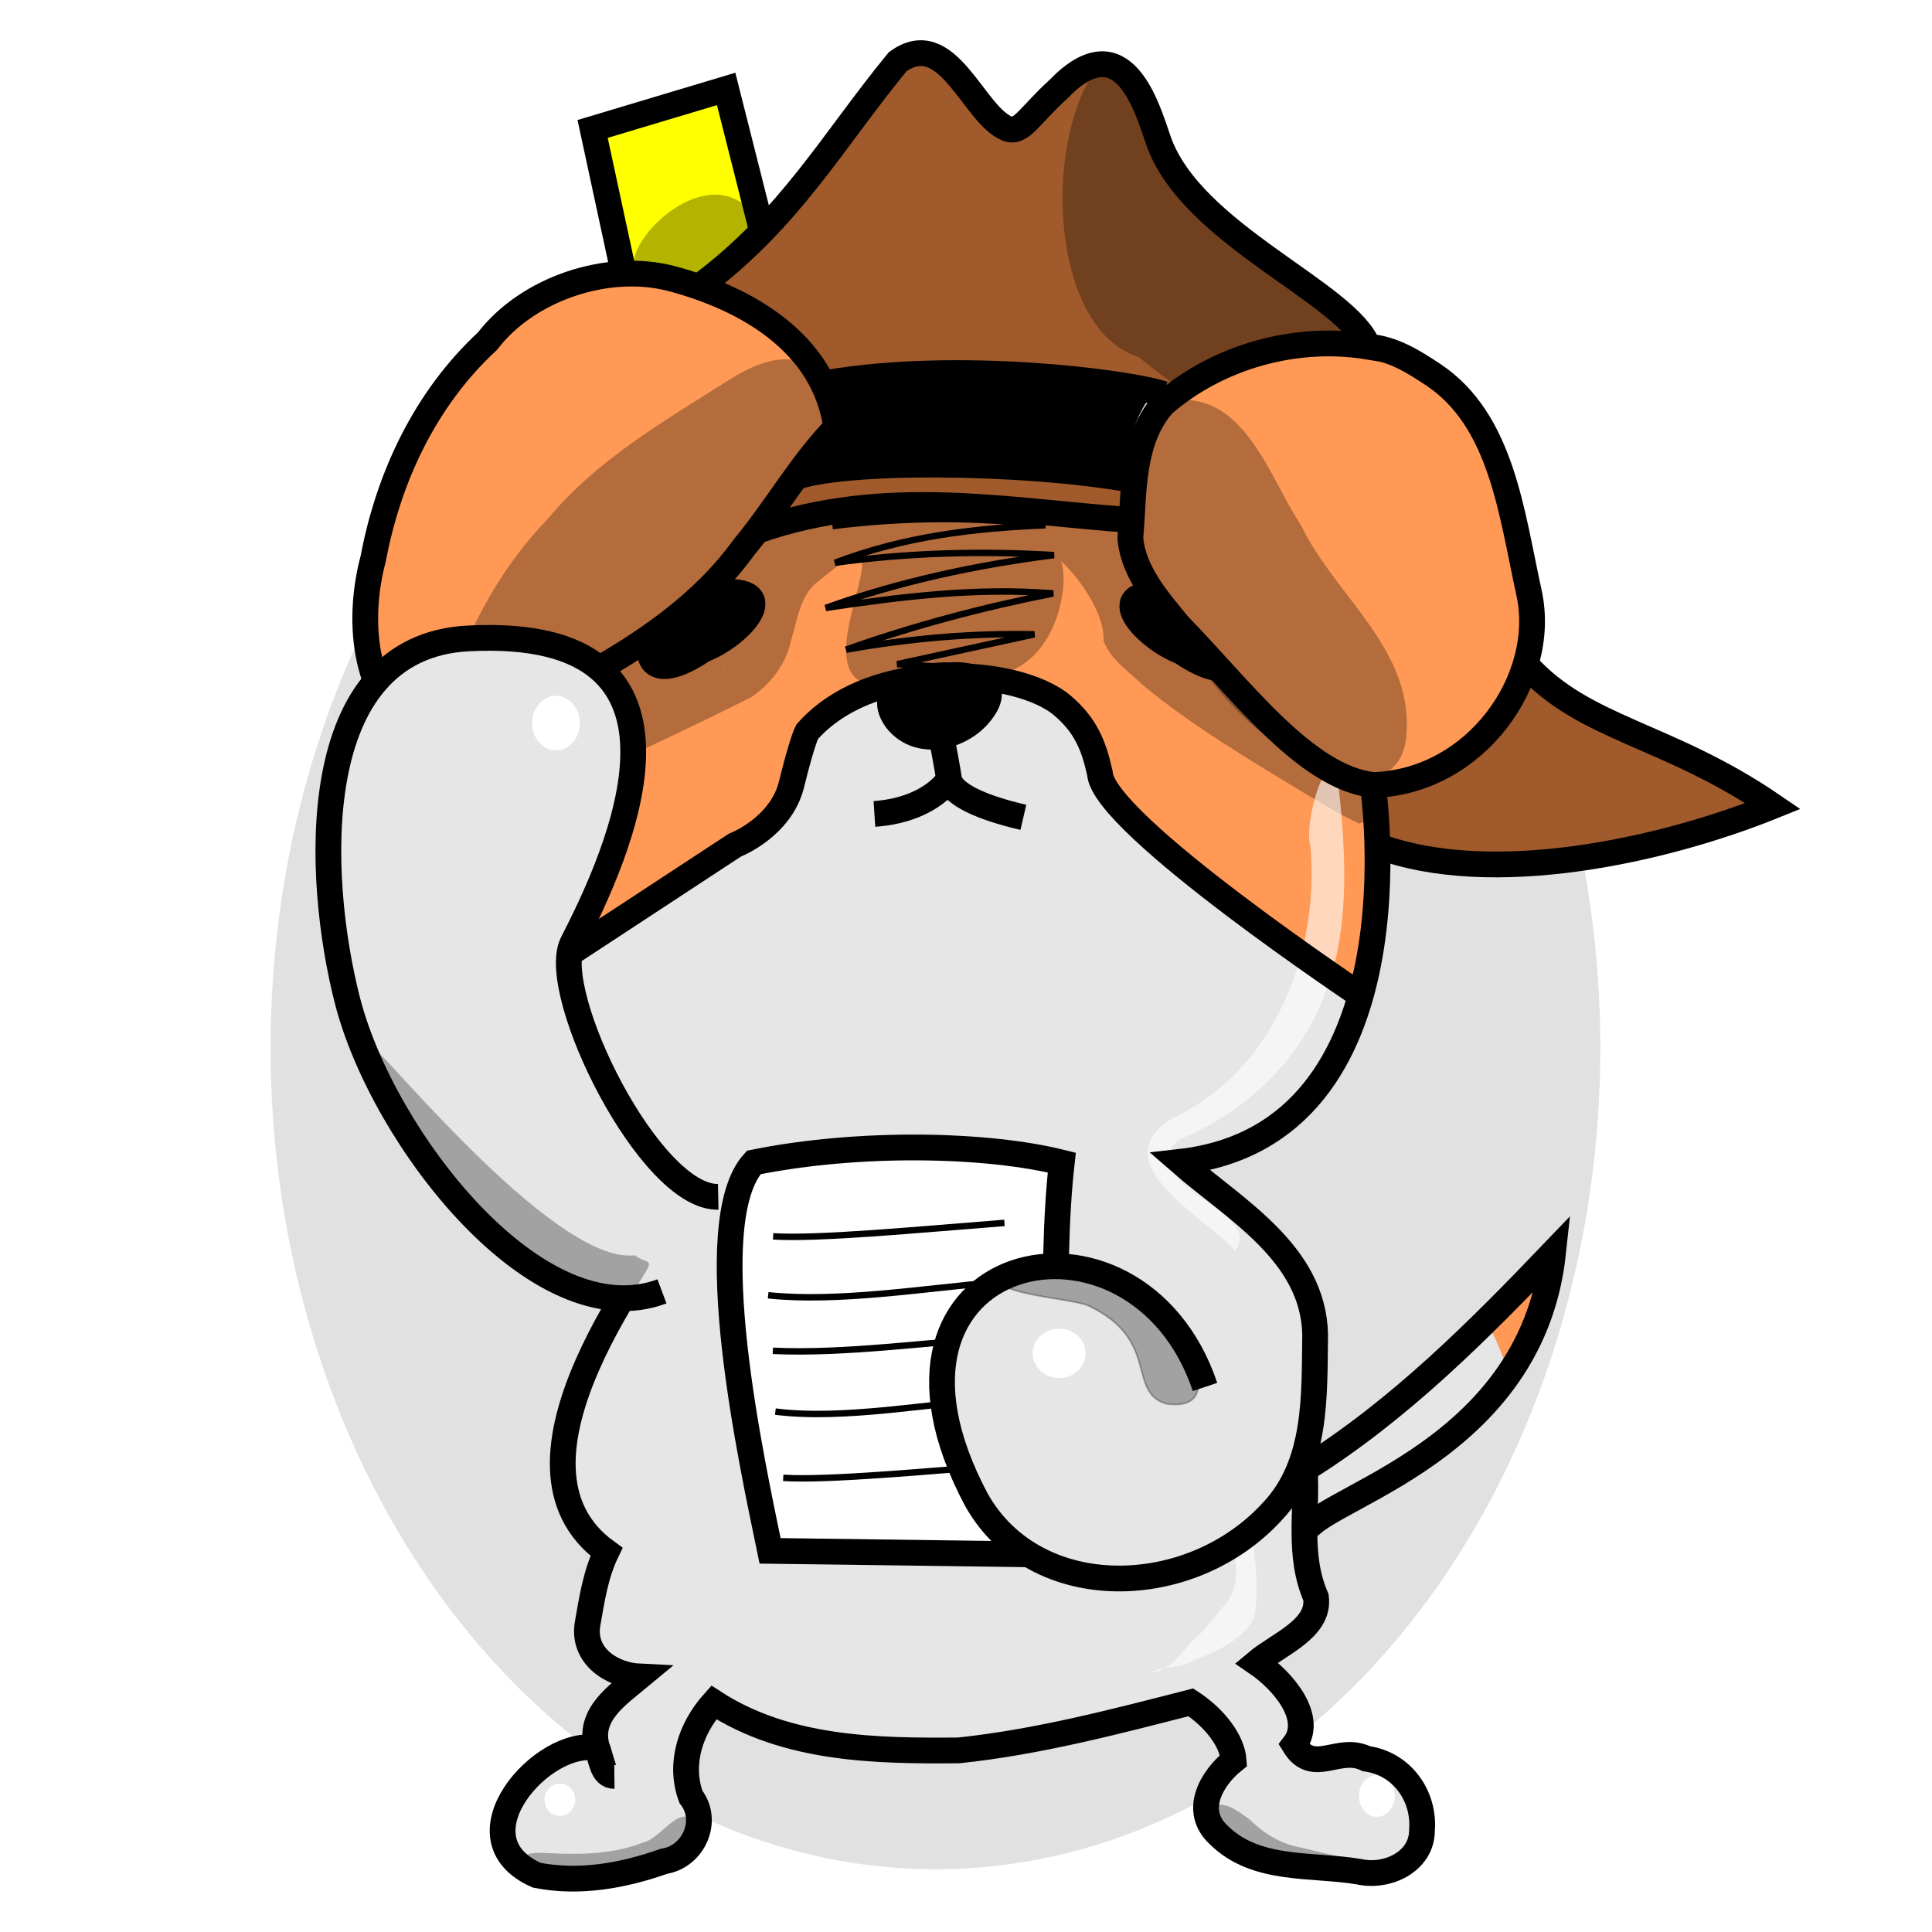 <?xml version="1.0" encoding="UTF-8" standalone="no"?>
<!-- Created with Inkscape (http://www.inkscape.org/) -->

<svg
   width="300mm"
   height="300mm"
   viewBox="0 0 300 300"
   version="1.1"
   id="svg43273"
   inkscape:version="1.1.1 (3bf5ae0d25, 2021-09-20)"
   sodipodi:docname="cubedone.svg"
   xmlns:inkscape="http://www.inkscape.org/namespaces/inkscape"
   xmlns:sodipodi="http://sodipodi.sourceforge.net/DTD/sodipodi-0.dtd"
   xmlns="http://www.w3.org/2000/svg"
   xmlns:svg="http://www.w3.org/2000/svg">
  <sodipodi:namedview
     id="namedview43275"
     pagecolor="#ffffff"
     bordercolor="#666666"
     borderopacity="1.0"
     inkscape:pageshadow="2"
     inkscape:pageopacity="0.0"
     inkscape:pagecheckerboard="0"
     inkscape:document-units="mm"
     showgrid="false"
     inkscape:zoom="0.5"
     inkscape:cx="308"
     inkscape:cy="872"
     inkscape:window-width="1426"
     inkscape:window-height="1040"
     inkscape:window-x="2394"
     inkscape:window-y="64"
     inkscape:window-maximized="0"
     inkscape:current-layer="layer1" />
  <defs
     id="defs43270">
    <filter
       inkscape:collect="always"
       style="color-interpolation-filters:sRGB"
       id="filter3590"
       x="-0.149"
       y="-0.141"
       width="1.297"
       height="1.283">
      <feGaussianBlur
         inkscape:collect="always"
         stdDeviation="16.872"
         id="feGaussianBlur3592" />
    </filter>
  </defs>
  <g
     inkscape:label="Livello 1"
     inkscape:groupmode="layer"
     id="layer1">
    <ellipse
       style="opacity:0.341;fill:#000000;stroke-width:1.218;stroke-linecap:square;stroke-miterlimit:4;stroke-dasharray:none;paint-order:stroke fill markers;filter:url(#filter3590);fill-opacity:1"
       id="path3566"
       cx="154.161"
       cy="147.8"
       rx="136.201"
       ry="143.31"
       transform="matrix(0.758,0,0,0.89,28.4,31.175)" />
    <path
       style="display:inline;fill:#a05a2c;stroke-width:2;stroke-linecap:square;stroke-miterlimit:4;stroke-dasharray:none;paint-order:stroke fill markers"
       d="m 142.802,8.624 c -2.389,-0.068 -3.903,2.027 -5.194,3.728 -6.501,8.248 -12.189,17.21 -19.807,24.516 -2.262,2.338 -4.759,4.402 -7.22,6.494 -0.667,1.257 1.199,1.445 2.016,1.848 6.894,2.813 12.824,8.071 15.88,14.931 0.883,0.909 2.263,0.034 3.355,0.081 10.269,-1.222 20.752,-1.112 31.087,-0.4 5.414,0.486 10.865,1.049 16.192,2.238 1.703,0.766 2.932,-1.06 4.223,-1.817 6.84,-4.756 15.375,-7.443 23.761,-7.07 1.25,-0.147 2.745,0.359 3.832,-0.385 0.513,-1.195 -1.022,-1.89 -1.612,-2.722 -7.558,-6.915 -16.925,-11.649 -23.92,-19.184 -3.166,-3.108 -5.346,-7.091 -6.637,-11.313 -1.249,-3.089 -2.405,-6.604 -5.261,-8.593 -2.32,-1.503 -5.195,-0.202 -7.024,1.477 -2.788,2.175 -5,4.971 -7.654,7.281 -1.538,1.344 -3.626,0.214 -4.785,-1.082 -3.104,-3.015 -5.107,-7.176 -8.869,-9.482 -0.725,-0.382 -1.544,-0.576 -2.363,-0.544 z"
       id="path19455" />
    <path
       style="display:inline;fill:#a05a2c;stroke-width:2;stroke-linecap:square;stroke-miterlimit:4;stroke-dasharray:none;paint-order:stroke fill markers"
       d="m 142.779,74.093 c -6.52,0.147 -13.143,0.189 -19.507,1.765 -1.393,0.8 -2.229,2.336 -3.17,3.599 -0.677,0.823 0.332,1.898 1.23,1.459 7.522,-2.118 15.398,-2.904 23.25,-2.676 10.056,-0.019 20.054,1.347 30.076,2.144 1.356,-0.25 0.762,-1.969 0.951,-2.973 0.215,-1.433 -1.634,-1.236 -2.559,-1.435 -10.014,-1.451 -20.16,-1.924 -30.271,-1.884 z"
       id="path19494" />
    <path
       style="display:inline;fill:#a05a2c;stroke-width:2;stroke-linecap:square;stroke-miterlimit:4;stroke-dasharray:none;paint-order:stroke fill markers"
       d="m 236.724,104.708 c -2.863,6.43 -7.823,12.291 -14.235,15.359 -2.712,1.443 -5.992,1.493 -8.655,2.828 0.407,2.656 -0.16,6.046 1.356,8.327 14.906,4.768 30.906,2.009 45.679,-1.855 4.259,-1.465 10.698,-1.673 14.451,-4.205 0.208,-2.507 -5.046,-3.636 -6.66,-4.907 -10.361,-5.145 -21.149,-9.436 -30.809,-15.877 -0.497,-0.059 -0.82,-0.212 -1.127,0.33 z"
       id="path19572"
       sodipodi:nodetypes="ccccccccc" />
    <path
       style="display:inline;fill:#ff9955;stroke-width:2;stroke-linecap:square;stroke-miterlimit:4;stroke-dasharray:none;paint-order:stroke fill markers"
       d="m 142.488,79.09 c -8.065,0.258 -16.559,0.462 -23.981,3.941 -3.414,2.907 -6.397,6.496 -8.704,10.325 4.299,8.563 1.908,21.092 2.836,-1.796 -1.857,-1.46 -10.837,7.832 -12.535,8.457 -7.605,4.962 -15.675,9.36 -22.905,14.816 -2.491,6.623 -1.777,13.995 -1.903,20.96 0.2,4.005 1.014,15.582 2.409,19.327 5.323,-1.614 10.661,-8.544 15.876,-10.731 8.642,-4.295 16.598,-11.451 24.824,-16.486 5.438,-4.385 3.737,-12.94 9.37,-17.11 8.782,-6.742 20.895,-7.277 31.167,-4.652 5.973,1.359 10.61,6.29 11.832,12.261 1.829,6.451 8.266,9.892 13.15,13.838 8.595,5.863 18.782,18.239 28.11,22.832 2.713,0.079 0.434,-10.457 0.813,-12.165 0.089,-6.389 1.465,-14.705 0.325,-21.018 -1.846,-2.837 -6.445,-0.841 -8.844,-3.17 -7.015,-4.96 -12.286,-12.069 -18.755,-17.507 -6.405,-10.714 2.481,6.825 -6.96,-8.95 -2.496,-3.182 -3.293,-7.244 -3.91,-11.043 -10.674,-1.166 -21.447,-2.193 -32.213,-2.128 z"
       id="path19687"
       sodipodi:nodetypes="cccccccccccccccccccccc" />
    <path
       style="display:inline;fill:#000000;stroke:#000000;stroke-width:4;stroke-linecap:butt;stroke-linejoin:miter;stroke-miterlimit:4;stroke-dasharray:none;stroke-opacity:1"
       d="m 109.226,100.877 c 6.051,-2.349 13.227,-10.56 0.803,-8.7 -10.192,1.338 -13.648,17.36 -0.803,8.7 z"
       id="path2699"
       sodipodi:nodetypes="ccc"
       inkscape:export-filename="C:\Users\FrancescoCottone\Desktop\thejournalist.png"
       inkscape:export-xdpi="72.57"
       inkscape:export-ydpi="72.57" />
    <path
       style="display:inline;fill:#ff9955;fill-opacity:1;stroke-width:1;stroke-linecap:square;stroke-miterlimit:4;stroke-dasharray:none;paint-order:stroke fill markers"
       d="m 239.211,197.247 c -2.153,1.722 -3.946,3.906 -5.939,5.824 -0.705,1.011 -5.611,5.292 -4.749,6.741 0.836,1.744 4.212,0.278 5.278,1.886 1.231,0.702 1.79,-1.031 2.264,-1.84 1.832,-3.771 3.601,-7.699 4.197,-11.875 -0.024,-0.503 -0.589,-0.85 -1.051,-0.736 z"
       id="path21677"
       sodipodi:nodetypes="ccccccc" />
    <path
       style="display:inline;fill:#ffff00;fill-opacity:1;stroke-width:1;stroke-linecap:square;stroke-miterlimit:4;stroke-dasharray:none;paint-order:stroke fill markers"
       d="m 111.858,14.358 c -6.248,1.823 -12.479,3.704 -18.706,5.597 -0.532,0.129 -0.768,0.727 -0.587,1.218 1.352,6.65 2.825,13.276 4.243,19.912 0.142,0.583 0.776,0.681 1.287,0.629 2.085,0.069 4.143,0.525 6.107,1.215 1.414,0.365 2.852,0.531 4.248,0.949 0.755,0.049 1.27,-0.64 1.845,-1.021 2.629,-2.101 5.178,-4.322 7.495,-6.761 0.43,-0.582 -0.055,-1.29 -0.136,-1.915 -1.626,-6.418 -3.237,-12.839 -4.88,-19.252 -0.139,-0.391 -0.504,-0.62 -0.916,-0.57 z"
       id="path23457" />
    <path
       style="display:inline;fill:#ff9955;stroke-width:2;stroke-linecap:square;stroke-miterlimit:4;stroke-dasharray:none;paint-order:stroke fill markers"
       d="m 95.155,41.861 c -12.765,0.935 -23.063,11.616 -29.725,21.722 -6.244,10.526 -10.901,22.714 -10.263,35.125 0.51,6.983 4.345,15.598 12.308,16.112 8.154,0.329 14.709,-6.047 21.375,-9.578 10.162,-5.866 22.267,-12.588 28.932,-22.437 3.674,-5.57 7.355,-11.09 10.404,-17.031 0.718,-4.044 -3.57,-8.227 -5.582,-11.454 -6.386,-8.232 -17.097,-11.256 -26.992,-12.471 z"
       id="path19648"
       sodipodi:nodetypes="cccccccccc" />
    <path
       id="path33672"
       style="display:inline;fill:#e6e6e6;fill-opacity:1;stroke:none;stroke-width:3.78;stroke-linecap:square;stroke-miterlimit:4;stroke-dasharray:none;paint-order:stroke fill markers"
       d="m 556.576,395.898 c -29.581,-0.312 -60.991,9.044 -81.668,30.957 -11.558,17.372 -9.018,42.315 -26.465,56.236 -15.492,12.842 -41.577,30.122 -59.147,39.482 -33.976,16.67 -62.454,45.469 -95.615,63.704 -9.432,6.16 -1.905,-8.047 0,0 15.798,49.643 53.718,90.991 101.166,112.199 6.299,1.84 10.475,4.389 5.75,10.23 -12.129,27.831 -32.083,50.547 -51.152,73.648 -21.571,28.136 -27.711,66.537 -16.062,101.57 5.518,14.416 9.279,24.67 22.957,31.402 -5.06,1.542 -7.329,8.787 -8.115,14.004 -3.037,14.476 -10.347,33.306 2.393,45.297 5.843,5.588 13.438,9.356 21.471,10.416 -11.064,8.961 -23.272,19.6 -24.814,34.584 3.718,7.197 0.698,5.343 -4.664,4.809 -19.214,2.211 -35.074,17.186 -44.254,33.478 -7.292,11.681 -6.08,28.066 5.334,36.707 12.666,12.233 32.164,9.913 48.24,8.232 17.104,-3.489 35.662,-5.648 50.459,-15.537 10.084,-8.009 11.301,-22.97 4.834,-33.647 -6.868,-18.087 0.174,-38.183 11.85,-52.613 27.231,15.52 57.847,24.385 89.121,26.125 29.14,2.536 58.645,3.09 87.398,-3.119 34.764,-5.934 68.936,-14.761 103.094,-23.428 9.963,7.687 21.609,17.404 23.115,30.613 -5.977,9.833 -17.129,18.736 -15.145,31.756 3.506,17.226 21.709,26.768 37.521,30.416 22.043,3.669 44.488,6.826 66.863,6.348 14.598,-1.249 26.601,-14.91 24.74,-29.695 0.208,-20.348 -16.774,-37.133 -36.297,-40.197 -11.591,-4.089 -25.613,5.677 -35.773,-2.775 -5.242,-4.481 3.071,-10.795 0.895,-16.646 -1.702,-14.92 -15.942,-25.189 -24.535,-34.793 11.194,-9.661 28.083,-15.78 32.811,-30.955 0.979,-12.941 -6.152,-25.064 -5.102,-38.16 -1.175,-11.493 1.609,-24.329 -1.863,-35.611 -2.182,-1.418 -4.047,-1.76 -5.693,-1.389 4.706,-8.763 7.97,-18.293 9.342,-28.387 3.254,-24.036 6.03,-48.913 1.635,-72.969 -8.507,-34.531 -39.44,-55.781 -65.213,-77.199 -2.668,-3.299 -15.378,-9.295 -4.939,-9.113 33.66,-5.324 64.324,-26.049 81.08,-55.83 9.67,-17.039 16.844,-20.421 19.255,-39.953 -2.341,-8.532 -22.25,-15.385 -28.412,-20.583 -42.088,-25.207 -75.688,-59.18 -112.044,-92.323 -8.554,-6.977 -14.66,-16.439 -16.047,-27.504 -6.015,-25.313 -29.297,-42.5 -53.998,-47.176 -11.277,-2.207 -22.842,-2.636 -34.305,-2.611 z m -17.033,267.557 c 40.611,-0.796 80.734,29.308 24.348,106.068 -2.017,1.54 -4.831,10.731 -4.725,4.137 C 440.805,710.384 490.53,664.416 539.543,663.455 Z m 38.586,221.85 c 32.74,18.78 65.144,38.531 99.25,37.582 -21.573,3.818 -44.023,1.765 -64.154,-7.572 -14.385,-6.495 -26.278,-17.15 -35.096,-30.01 z"
       transform="scale(0.265)"
       sodipodi:nodetypes="cccccccccccccccccccccccccccccccccccccccccccccccccsccscccc" />
    <g
       id="g14642"
       transform="rotate(-27.946,267.024,400.371)">
      <path
         style="display:inline;fill:#ffffff;stroke:#000000;stroke-width:4;stroke-linecap:butt;stroke-linejoin:miter;stroke-miterlimit:4;stroke-dasharray:none;stroke-opacity:1"
         d="m 252.946,213.004 c 5.404,-15.831 17.29,-40.737 26.867,-54.717 -8.849,-7.975 -26.195,-17.676 -42.246,-22.432 -11.93,4.311 -22.185,41.357 -26.021,54.466 z"
         id="path6168"
         sodipodi:nodetypes="ccccc"
         inkscape:export-filename="C:\Users\FrancescoCottone\Desktop\thejournalist.png"
         inkscape:export-xdpi="72.57"
         inkscape:export-ydpi="72.57" />
      <g
         id="g14633">
        <path
           style="fill:none;stroke:#000000;stroke-width:1;stroke-linecap:butt;stroke-linejoin:miter;stroke-miterlimit:4;stroke-dasharray:none;stroke-opacity:1"
           d="m 218.661,181.263 c 5.905,3.627 20.175,9.545 32.708,14.986"
           id="path933-42"
           sodipodi:nodetypes="cc" />
        <path
           style="fill:none;stroke:#000000;stroke-width:1;stroke-linecap:butt;stroke-linejoin:miter;stroke-miterlimit:4;stroke-dasharray:none;stroke-opacity:1"
           d="m 234.852,147.405 c 5.905,3.627 20.175,9.545 32.708,14.986"
           id="path933"
           sodipodi:nodetypes="cc" />
        <path
           style="fill:none;stroke:#000000;stroke-width:1;stroke-linecap:butt;stroke-linejoin:miter;stroke-miterlimit:4;stroke-dasharray:none;stroke-opacity:1"
           d="m 229.88,155.124 c 8.955,6.021 21.391,10.209 32.708,14.986"
           id="path933-9"
           sodipodi:nodetypes="cc" />
        <path
           style="fill:none;stroke:#000000;stroke-width:1;stroke-linecap:butt;stroke-linejoin:miter;stroke-miterlimit:4;stroke-dasharray:none;stroke-opacity:1"
           d="m 226.481,163.083 c 9.528,5.638 21.733,10.024 32.708,14.986"
           id="path933-4"
           sodipodi:nodetypes="cc" />
        <path
           style="fill:none;stroke:#000000;stroke-width:1;stroke-linecap:butt;stroke-linejoin:miter;stroke-miterlimit:4;stroke-dasharray:none;stroke-opacity:1"
           d="m 222.406,171.606 c 8.718,6.146 21.702,10.045 32.708,14.986"
           id="path933-3"
           sodipodi:nodetypes="cc" />
      </g>
    </g>
    <path
       style="display:inline;fill:#e6e6e6;fill-opacity:1;stroke:none;stroke-width:1;stroke-linecap:square;stroke-miterlimit:4;stroke-dasharray:none;paint-order:stroke fill markers"
       d="m 222.711,213.053 c -2.497,0.753 -4.217,3.004 -6.296,4.489 -4.304,3.665 -8.996,6.871 -13.586,10.123 -1.118,1.682 -0.256,3.96 -0.612,5.902 -0.397,1.248 -0.034,3.075 1.607,3.011 1.996,-0.509 3.568,-2.103 5.46,-2.92 6.08,-3.442 12.474,-6.704 17.521,-11.58 0.713,-1.68 -0.666,-3.499 -1.118,-5.149 -0.766,-1.33 -0.963,-3.934 -2.977,-3.877 z"
       id="path34139" />
    <path
       style="display:inline;fill:#e6e6e6;fill-opacity:1;stroke:none;stroke-width:1;stroke-linecap:square;stroke-miterlimit:4;stroke-dasharray:none;paint-order:stroke fill markers"
       d="m 229.168,206.126 c -1.978,2.111 -4.566,3.753 -6.126,6.186 0.564,2.673 2.054,5.111 2.974,7.693 1.07,1.635 3.108,0.41 3.938,-0.81 1.581,-1.828 3.639,-3.483 4.368,-5.848 -0.846,-2.381 -1.708,-4.871 -2.946,-7.059 -0.495,-0.744 -1.55,-0.617 -2.209,-0.162 z"
       id="path34178" />
    <path
       style="display:inline;opacity:0.295;fill:#000000;fill-opacity:1;stroke-width:1;stroke-linecap:square;stroke-miterlimit:4;stroke-dasharray:none;paint-order:stroke fill markers"
       d="m 143.017,78.85 c -8.542,-0.079 -17.202,1.014 -25.235,3.953 -3.832,4.968 -7.924,9.717 -12.924,13.529 -6.899,5.53 -14.962,9.316 -22.093,14.516 -1.813,1.273 -3.772,2.41 -5.701,3.413 -1.304,2.596 -1.234,5.677 -1.675,8.509 -0.68,8.148 -0.89,-4.654 1.038,3.341 0.894,1.433 2.527,-0.284 3.654,-0.527 12.229,-5.649 24.475,-11.276 36.524,-17.298 3.095,-2.063 5.472,-5.209 6.242,-8.885 1.01,-3.239 1.362,-7.15 4.388,-9.258 19.202,-16.256 -12.732,27.16 19.177,13.635 18.961,6.924 20.849,-18.16 17.251,-17.583 3.607,2.786 7.957,9.106 7.689,13.257 1.031,2.964 3.889,4.748 6.034,6.865 7.859,6.515 16.713,11.697 25.411,16.992 2.725,1.533 5.356,3.285 8.222,4.539 1.71,-0.081 1.492,-2.431 1.818,-3.638 0.826,-7.426 0.972,6.177 0.066,-1.237 -1.291,-1.531 -3.583,-1.343 -5.216,-2.398 -7.485,-3.934 -12.983,-10.5 -18.717,-16.542 -1.313,-1.241 -2.364,-2.852 -3.878,-3.837 -1.112,-0.521 -1.365,-2.096 -2.332,-2.853 -3.531,-4.314 -7.793,-9.074 -7.454,-15.045 0.08,-1.901 -2.459,-1.152 -3.669,-1.527 -9.527,-0.803 -19.04,-2.105 -28.621,-1.92 z"
       id="path23943"
       sodipodi:nodetypes="ccccccccccccccccccccccccccc" />
    <path
       style="display:inline;opacity:0.295;fill:#000000;stroke:none;stroke-width:0.265px;stroke-linecap:butt;stroke-linejoin:miter;stroke-opacity:1"
       d="m 69.325,115.853 c 15.24,-5.287 24.362,-10.906 40.477,-22.497 6.138,-7.946 16.149,-17.919 20.047,-26.984 -1.06,-11.392 -7.604,-13.113 -16.57,-7.423 -10.195,6.469 -20.611,12.428 -28.27,21.673 -6.884,7.147 -11.739,15.854 -14.975,25.241 -1.04,3.018 -3.046,7.155 0.04,9.617"
       id="path24642"
       sodipodi:nodetypes="cccscsc" />
    <path
       style="display:inline;opacity:0.295;fill:#000000;stroke:none;stroke-width:0.265px;stroke-linecap:butt;stroke-linejoin:miter;stroke-opacity:1"
       d="m 183.335,60.243 c 9.079,-9.042 29.811,-4.498 27.593,-7.455 -4.331,-6 -16.637,-16.964 -26.053,-22.594 -5.748,-6.086 -10.365,-27.683 -15.948,-17.418 -6.776,12.46 -5.194,38.47 7.888,42.672 2.129,1.655 4.166,3.457 6.52,4.796 z"
       id="path25643"
       sodipodi:nodetypes="cccscc" />
    <path
       style="display:inline;fill:#e6e6e6;fill-opacity:1;stroke:none;stroke-width:1;stroke-linecap:square;stroke-miterlimit:4;stroke-dasharray:none;paint-order:stroke fill markers"
       d="m 147.288,222.289 c 0,0 7.273,32.475 40.861,19.736 7.79,-3.62 14.28,-10.756 15.465,-19.467 0.861,-6.36 1.595,-12.941 0.433,-19.306 -35.993,-13.935 -69.184,-2.631 -56.759,19.038 z"
       id="path4794"
       sodipodi:nodetypes="ccccc" />
    <path
       style="display:inline;opacity:0.295;fill:#000000;stroke:#000000;stroke-width:0.265px;stroke-linecap:butt;stroke-linejoin:miter;stroke-opacity:1"
       d="m 155.197,199.04 c -0.231,-3.037 20.634,-1.992 26.476,6.51 3.278,3.422 8.265,13.665 -0.524,12.441 -6.261,-1.83 -0.92,-9.927 -12.103,-15.224 -2.255,-1.068 -12.517,-1.616 -13.849,-3.728 z"
       id="path26114"
       sodipodi:nodetypes="cccsc" />
    <path
       style="display:inline;opacity:0.295;fill:#000000;stroke:none;stroke-width:0.265px;stroke-linecap:butt;stroke-linejoin:miter;stroke-opacity:1"
       d="m 81.378,289.66 c 4.957,1.38 10.182,1.526 15.247,2.069 4.328,-1.021 8.922,-3.811 11.315,-7.454 -1.416,-5.624 -5.24,1.314 -8.102,1.838 -4.468,1.765 -9.404,1.885 -14.137,1.662 -1.404,0.031 -5.216,-0.705 -4.324,1.885 z"
       id="path28536" />
    <path
       style="display:inline;opacity:0.295;fill:#000000;stroke:none;stroke-width:0.265px;stroke-linecap:butt;stroke-linejoin:miter;stroke-opacity:1"
       d="m 190.188,286.022 c 2.38,1.796 5.428,2.197 8.179,3.139 3.493,0.589 7.006,1.19 10.554,1.145 2.388,0.205 4.801,0.219 7.184,0.074 2.321,-0.574 0.336,-2.332 -1.202,-1.618 -4.573,0.491 -9.038,-1.024 -13.46,-2 -2.828,-0.582 -5.318,-2.19 -7.345,-4.187 -1.603,-1.17 -5.089,-4.01 -6.2,-0.97 -0.089,1.733 1.591,2.949 2.292,4.417 z"
       id="path29110" />
    <path
       style="display:inline;opacity:0.606;fill:#ffffff;stroke:none;stroke-width:0.265px;stroke-linecap:butt;stroke-linejoin:miter;stroke-opacity:1"
       d="m 234.837,83.152 c -1.64,-6.319 -1.686,-13.632 -5.303,-18.998 -2.442,-3.623 -12.367,-10.836 -13.037,-6.108 -0.774,5.461 6.245,9.303 9.397,14.012 3.177,4.747 3.544,10.683 6.643,15.306 2.564,3.826 2.816,-2.225 2.3,-4.212 z"
       id="path37603"
       sodipodi:nodetypes="ssssss" />
    <path
       style="display:inline;opacity:0.606;fill:#ffffff;stroke:none;stroke-width:0.265px;stroke-linecap:butt;stroke-linejoin:miter;stroke-opacity:1"
       d="m 207.688,120.574 c 1.195,10.678 2.073,22.175 -1.459,32.424 -3.732,11.118 -12.406,19.54 -23.044,23.893 -8.06,6.685 13.52,11.329 8.577,17.257 -4.847,-5.29 -20.759,-13.585 -9.683,-20.541 15.749,-7.258 22.83,-25.644 21.414,-42.136 -1.199,-4.125 2.988,-16.524 4.194,-10.898 z"
       id="path38455" />
    <path
       style="display:inline;opacity:0.606;fill:#ffffff;stroke:none;stroke-width:0.265px;stroke-linecap:butt;stroke-linejoin:miter;stroke-opacity:1"
       d="m 194.488,238.595 c 0.444,4.182 1.049,8.443 0.251,12.621 -1.881,3.508 -5.728,5.21 -9.277,6.521 -1.852,1.42 -5.413,0.954 -6.637,1.936 2.998,-0.176 4.609,-3.219 6.582,-5.093 1.939,-1.634 3.308,-3.718 4.961,-5.592 1.676,-2.059 1.891,-4.914 1.289,-7.409 -0.67,-2.489 3.641,-0.543 2.832,-2.985 z"
       id="path38721" />
    <ellipse
       style="display:inline;fill:#ffffff;fill-opacity:1;stroke:none;stroke-width:1;stroke-linecap:square;stroke-miterlimit:4;stroke-dasharray:none;paint-order:stroke fill markers"
       id="path41298"
       cx="164.458"
       cy="210.152"
       rx="4.101"
       ry="3.836" />
    <ellipse
       style="display:inline;fill:#ffffff;fill-opacity:1;stroke:none;stroke-width:1;stroke-linecap:square;stroke-miterlimit:4;stroke-dasharray:none;paint-order:stroke fill markers"
       id="path42465"
       cx="213.802"
       cy="278.878"
       rx="2.778"
       ry="3.241" />
    <ellipse
       style="display:inline;fill:#ffffff;fill-opacity:1;stroke:none;stroke-width:1;stroke-linecap:square;stroke-miterlimit:4;stroke-dasharray:none;paint-order:stroke fill markers"
       id="path42467"
       cx="86.935"
       cy="279.473"
       rx="2.381"
       ry="2.514" />
    <path
       style="font-variation-settings:normal;display:inline;fill:none;fill-opacity:1;stroke:#000000;stroke-width:4;stroke-linecap:butt;stroke-linejoin:miter;stroke-miterlimit:4;stroke-dasharray:none;stroke-dashoffset:0;stroke-opacity:1;stop-color:#000000"
       d="m 76.448,113.741 c 0,0 -13.468,54.239 30.775,71.913 -6.424,9.701 -31.815,41.7 -13.05,55.318 -1.698,3.505 -2.286,7.477 -2.951,11.271 -0.773,4.897 3.773,7.885 8.134,8.09 -3.388,2.82 -8.211,5.958 -6.619,11.115 -8.319,-1.732 -22.446,14.002 -9.381,19.739 6.644,1.3 13.446,0.062 19.76,-2.171 4.57,-0.726 7.066,-6.266 4.169,-10.008 -1.883,-5.142 -0.069,-10.618 3.547,-14.662 11.384,7.389 25.372,7.561 38.054,7.454 12.225,-1.289 24.15,-4.417 36.027,-7.465 3.713,2.415 6.428,5.985 6.647,9.024 -3.47,2.794 -6.374,7.846 -2.3,11.587 5.784,5.722 14.424,4.451 21.784,5.695 4.291,0.966 9.736,-1.504 9.761,-6.41 0.436,-5.389 -3.138,-10.393 -8.627,-11.137 -4.346,-2.168 -8.258,2.682 -11.214,-2.159 3.141,-4.076 -1.543,-9.821 -5.867,-12.768 3.386,-2.854 9.882,-5.217 9.248,-10.119 -2.888,-6.681 -1.302,-13.291 -1.747,-19.907 0.061,-1.435 0.245,-2.86 0.424,-4.284"
       id="path909"
       sodipodi:nodetypes="cccccccccccccccccccccc"
       inkscape:export-filename="C:\Users\FrancescoCottone\Desktop\thejournalist.png"
       inkscape:export-xdpi="72.57"
       inkscape:export-ydpi="72.57" />
    <path
       style="font-variation-settings:normal;display:inline;fill:none;fill-opacity:1;stroke:#000000;stroke-width:4;stroke-linecap:butt;stroke-linejoin:miter;stroke-miterlimit:4;stroke-dasharray:none;stroke-dashoffset:0;stroke-opacity:1;stop-color:#000000"
       d="m 213.17,121.888 c 0,0 8.15,54.185 -29.914,58.523 8.452,7.375 20.663,14.139 20.96,26.784 -0.144,9.429 0.362,20.053 -6.612,27.458 -12.663,13.916 -36.818,14.549 -45.984,-1.76 -20.755,-38.954 24.86,-49.227 35.494,-17.526"
       id="path911"
       sodipodi:nodetypes="cccccc"
       inkscape:export-filename="C:\Users\FrancescoCottone\Desktop\thejournalist.png"
       inkscape:export-xdpi="72.57"
       inkscape:export-ydpi="72.57" />
    <path
       style="font-variation-settings:normal;display:inline;fill:none;fill-opacity:1;stroke:#000000;stroke-width:4;stroke-linecap:butt;stroke-linejoin:miter;stroke-miterlimit:4;stroke-dasharray:none;stroke-dashoffset:0;stroke-opacity:1;stop-color:#000000"
       d="M 77.703,155.119 114.099,131.24 c 0,0 7.158,-2.733 8.81,-9.456 1.651,-6.723 2.405,-8.124 2.405,-8.124 10.091,-11.546 32.72,-10.145 39.772,-4.011 3.523,3.065 4.742,6.082 5.711,10.434 0.378,7.818 41.236,34.99 41.236,34.99"
       id="path1092"
       sodipodi:nodetypes="ccscscc"
       inkscape:export-filename="C:\Users\FrancescoCottone\Desktop\thejournalist.png"
       inkscape:export-xdpi="72.57"
       inkscape:export-ydpi="72.57" />
    <path
       style="display:inline;fill:#000000;stroke:#000000;stroke-width:4;stroke-linecap:butt;stroke-linejoin:miter;stroke-miterlimit:4;stroke-dasharray:none;stroke-opacity:1"
       d="m 147.384,104.861 c -3.867,-0.195 -12.007,1.574 -8.209,6.895 3.537,4.546 10.545,2.686 13.438,-1.555 3.06,-4.269 -1.888,-5.667 -5.229,-5.34 z"
       id="path2019"
       inkscape:export-filename="C:\Users\FrancescoCottone\Desktop\thejournalist.png"
       inkscape:export-xdpi="72.57"
       inkscape:export-ydpi="72.57" />
    <path
       style="display:inline;fill:none;stroke:#000000;stroke-width:4;stroke-linecap:butt;stroke-linejoin:miter;stroke-miterlimit:4;stroke-dasharray:none;stroke-opacity:1"
       d="m 146.228,114.616 c 0.792,4.137 1.15,6.412 1.15,6.412 0.523,2.368 5.164,4.412 11.529,5.888"
       id="path2384"
       inkscape:export-filename="C:\Users\FrancescoCottone\Desktop\thejournalist.png"
       inkscape:export-xdpi="72.57"
       inkscape:export-ydpi="72.57"
       sodipodi:nodetypes="ccc" />
    <path
       style="display:inline;fill:none;stroke:#000000;stroke-width:4;stroke-linecap:butt;stroke-linejoin:miter;stroke-miterlimit:4;stroke-dasharray:none;stroke-opacity:1"
       d="m 147.377,121.029 c -2.412,3.264 -6.917,5.049 -11.598,5.357"
       id="path2386"
       inkscape:export-filename="C:\Users\FrancescoCottone\Desktop\thejournalist.png"
       inkscape:export-xdpi="72.57"
       inkscape:export-ydpi="72.57"
       sodipodi:nodetypes="cc" />
    <path
       style="display:inline;fill:none;stroke:#000000;stroke-width:4;stroke-linecap:butt;stroke-linejoin:miter;stroke-miterlimit:4;stroke-dasharray:none;stroke-opacity:1"
       d="m 129.849,66.372 c -1.847,-13.212 -14.064,-20.064 -25.565,-23.11 -9.918,-2.628 -22.373,1.582 -28.563,9.683 -9.638,8.92 -15.373,21.065 -17.773,33.834 -2.444,9.056 -1.713,21.149 6.41,27.084 9.827,5.464 18.027,-3.938 25.876,-8.442 9.581,-5.317 18.813,-11.465 25.319,-20.487 5.02,-6.043 8.793,-12.892 14.296,-18.561 z"
       id="path2703"
       sodipodi:nodetypes="cscccccc"
       inkscape:export-filename="C:\Users\FrancescoCottone\Desktop\thejournalist.png"
       inkscape:export-xdpi="72.57"
       inkscape:export-ydpi="72.57" />
    <path
       style="display:inline;fill:none;stroke:#000000;stroke-width:4;stroke-linecap:butt;stroke-linejoin:miter;stroke-miterlimit:4;stroke-dasharray:none;stroke-opacity:1"
       d="m 117.691,82.381 c 19.895,-6.904 38.716,-2.982 57.793,-1.642"
       id="path2707"
       sodipodi:nodetypes="cc"
       inkscape:export-filename="C:\Users\FrancescoCottone\Desktop\thejournalist.png"
       inkscape:export-xdpi="72.57"
       inkscape:export-ydpi="72.57" />
    <path
       style="display:inline;fill:none;stroke:#000000;stroke-width:4;stroke-linecap:butt;stroke-linejoin:miter;stroke-miterlimit:4;stroke-dasharray:none;stroke-opacity:1"
       d="m 108.751,44.371 c 14.007,-10.477 20.453,-22.369 30.633,-34.784 7.753,-5.616 11.7,8.148 16.941,10.349 2.239,0.94 3.374,-1.847 8.046,-6.099 10.054,-10.422 13.76,2.961 15.514,7.996 5.097,14.628 29.448,23.624 32.569,31.998"
       id="path4753"
       sodipodi:nodetypes="ccscsc"
       inkscape:export-filename="C:\Users\FrancescoCottone\Desktop\thejournalist.png"
       inkscape:export-xdpi="72.57"
       inkscape:export-ydpi="72.57" />
    <path
       style="display:inline;fill:none;stroke:#000000;stroke-width:4;stroke-linecap:butt;stroke-linejoin:miter;stroke-miterlimit:4;stroke-dasharray:none;stroke-opacity:1"
       d="m 96.784,42.116 -4.763,-22.094 20.734,-6.214 5.649,22.353"
       id="path5698"
       sodipodi:nodetypes="cccc"
       inkscape:export-filename="C:\Users\FrancescoCottone\Desktop\thejournalist.png"
       inkscape:export-xdpi="72.57"
       inkscape:export-ydpi="72.57" />
    <path
       style="display:inline;fill:none;stroke:#000000;stroke-width:4;stroke-linecap:butt;stroke-linejoin:miter;stroke-miterlimit:4;stroke-dasharray:none;stroke-opacity:1"
       d="m 92.736,271.449 c 0.622,1.618 0.739,4.338 2.664,4.318"
       id="path7450"
       sodipodi:nodetypes="cc"
       inkscape:export-filename="C:\Users\FrancescoCottone\Desktop\thejournalist.png"
       inkscape:export-xdpi="72.57"
       inkscape:export-ydpi="72.57" />
    <path
       style="display:inline;fill:none;stroke:#000000;stroke-width:4;stroke-linecap:butt;stroke-linejoin:miter;stroke-miterlimit:4;stroke-dasharray:none;stroke-opacity:1"
       d="m 236.935,103.19 c 9.087,10.106 21.941,10.717 38.386,21.972 -17.091,6.906 -43.665,12.791 -61.401,6.19"
       id="path8109"
       sodipodi:nodetypes="ccc"
       inkscape:export-filename="C:\Users\FrancescoCottone\Desktop\thejournalist.png"
       inkscape:export-xdpi="72.57"
       inkscape:export-ydpi="72.57" />
    <path
       style="display:inline;fill:none;stroke:#000000;stroke-width:4;stroke-linecap:butt;stroke-linejoin:miter;stroke-miterlimit:4;stroke-dasharray:none;stroke-opacity:1"
       d="m 202.598,228.143 c 14.771,-9.201 27.256,-21.836 38.573,-33.653 -3.506,32.751 -39.719,38.693 -38.532,44.177"
       id="path8389"
       sodipodi:nodetypes="ccc"
       inkscape:export-filename="C:\Users\FrancescoCottone\Desktop\thejournalist.png"
       inkscape:export-xdpi="72.57"
       inkscape:export-ydpi="72.57" />
    <g
       id="g11764"
       transform="rotate(5.669,255.494,6949.176)"
       inkscape:export-filename="C:\Users\FrancescoCottone\Desktop\thejournalist.png"
       inkscape:export-xdpi="72.57"
       inkscape:export-ydpi="72.57"
       style="display:inline;stroke-width:4;stroke-miterlimit:4;stroke-dasharray:none">
      <path
         style="fill:none;stroke:#000000;stroke-width:4;stroke-linecap:butt;stroke-linejoin:miter;stroke-miterlimit:4;stroke-dasharray:none;stroke-opacity:1"
         d="m -555.173,120.89 c 6.572,-3.486 34.826,-6.258 52.465,-4.87"
         id="path10057"
         sodipodi:nodetypes="cc" />
      <path
         style="fill:none;stroke:#000000;stroke-width:4;stroke-linecap:butt;stroke-linejoin:miter;stroke-miterlimit:4;stroke-dasharray:none;stroke-opacity:1"
         d="m -499.38,102.259 c -5.985,-1.282 -31.917,-2.036 -51.945,3.376"
         id="path10059"
         sodipodi:nodetypes="cc" />
      <path
         style="fill:#000000;stroke-width:15.118;stroke-linecap:square;stroke-miterlimit:4;stroke-dasharray:none;paint-order:stroke fill markers"
         d="m -1948.376,384.195 c -48.02,-0.063 -117.938,5.448 -127.337,15.839 -1.663,0.169 -4.744,0.937 -3.479,3.253 1.898,5.418 3.884,10.82 5.198,16.436 -7.175,9.16 -13.784,18.799 -19.497,28.93 -0.257,2.954 3.49,1.464 5.06,1.101 35.054,-8.636 71.154,-11.745 107.083,-13.986 24.712,-1.462 49.602,-1.314 74.341,-0.529 2.022,0.489 5.167,0.739 4.465,-2.336 0.309,-14.644 2.27,-29.697 9.382,-42.761 0.448,-2.878 -3.623,-2.017 -5.392,-2.481 -16.308,-1.746 -33.444,-3.493 -49.823,-3.464 z"
         id="path11641"
         transform="scale(0.265)"
         sodipodi:nodetypes="cccccccccccc" />
    </g>
    <path
       style="font-variation-settings:normal;display:inline;fill:none;fill-opacity:1;stroke:#000000;stroke-width:1;stroke-linecap:butt;stroke-linejoin:miter;stroke-miterlimit:4;stroke-dasharray:none;stroke-dashoffset:0;stroke-opacity:1;stop-color:#000000"
       d="m 129.268,81.697 c 10.903,-1.378 21.92,-1.498 33.073,-0.132 -10.892,0.439 -21.784,1.669 -32.676,5.821 11.464,-1.576 22.784,-1.859 33.999,-1.191 -12.287,1.562 -24.164,4.148 -35.454,8.202 11.684,-1.74 23.392,-3.211 35.322,-2.249 -11.075,2.193 -21.82,5.043 -32.147,8.731 10.119,-1.79 19.866,-2.587 29.236,-2.381 l -21.299,4.63 8.731,0.529"
       id="path21466"
       sodipodi:nodetypes="cccccccccc" />
    <path
       style="display:inline;opacity:0.295;fill:#000000;stroke:none;stroke-width:0.265px;stroke-linecap:butt;stroke-linejoin:miter;stroke-opacity:1"
       d="m 117.654,34.181 c -9.357,-14.673 -33.333,16.854 -8.257,8.925 7.442,-2.767 14.387,-9.804 8.257,-8.925 z"
       id="path25643-3"
       sodipodi:nodetypes="ccc" />
    <g
       id="g16003"
       transform="rotate(12.484,252.163,238.753)">
      <path
         style="fill:#e6e6e6;fill-opacity:1;stroke:#000000;stroke-width:4;stroke-linecap:butt;stroke-linejoin:miter;stroke-miterlimit:4;stroke-dasharray:none;stroke-opacity:1"
         d="m 98.054,233.715 c -17.201,11.183 -47.385,-13.723 -57.417,-33.477 -8.953,-17.63 -18.374,-52.222 6.108,-59.005 38.489,-10.663 29.893,28.098 26.032,42.809 -1.813,8.357 20.33,35.988 30.636,33.452"
         id="path9046"
         sodipodi:nodetypes="cascc" />
      <path
         style="display:inline;opacity:0.295;fill:#000000;stroke:none;stroke-width:0.265px;stroke-linecap:butt;stroke-linejoin:miter;stroke-opacity:1"
         d="m 45.316,206.093 c 13.558,18.718 11.584,17.675 19.085,22.955 4.16,1.571 17.516,9.609 29.655,4.785 1.968,-5.456 1.305,-3.51 -1.361,-4.674 -12.173,4.278 -47.706,-24.738 -47.379,-23.066 z"
         id="path28536-8"
         sodipodi:nodetypes="ccccc" />
    </g>
    <ellipse
       style="display:inline;fill:#ffffff;fill-opacity:1;stroke:none;stroke-width:1;stroke-linecap:square;stroke-miterlimit:4;stroke-dasharray:none;paint-order:stroke fill markers"
       id="path41300"
       cx="86.327"
       cy="112.281"
       rx="3.704"
       ry="4.233" />
    <path
       style="display:inline;fill:#000000;stroke:#000000;stroke-width:4;stroke-linecap:butt;stroke-linejoin:miter;stroke-miterlimit:4;stroke-dasharray:none;stroke-opacity:1"
       d="m 183.454,101.211 c -6.051,-2.349 -13.227,-10.56 -0.803,-8.7 10.192,1.338 13.648,17.36 0.803,8.7 z"
       id="path2699-8"
       sodipodi:nodetypes="ccc"
       inkscape:export-filename="C:\Users\FrancescoCottone\Desktop\thejournalist.png"
       inkscape:export-xdpi="72.57"
       inkscape:export-ydpi="72.57" />
    <path
       style="display:inline;fill:#ff9955;stroke-width:2;stroke-linecap:square;stroke-miterlimit:4;stroke-dasharray:none;paint-order:stroke fill markers"
       d="m 205.186,53.996 c -8.623,0.153 -17.379,3.316 -23.824,9.074 -5.322,5.83 -4.988,14.415 -5.032,21.798 2.247,8.282 9.48,13.894 14.906,20.129 6.052,5.862 11.66,13.148 19.947,15.875 8.805,1.586 17.073,-4.565 21.863,-11.477 4.953,-6.891 4.807,-15.797 3.406,-23.801 -1.425,-9.963 -5.9,-20.002 -13.903,-26.355 -4.617,-3.025 -9.785,-5.66 -15.477,-5.223 -0.629,-0.02 -1.257,-0.025 -1.886,-0.02 z"
       id="path19726" />
    <path
       style="display:inline;opacity:0.295;fill:#000000;stroke:none;stroke-width:0.265px;stroke-linecap:butt;stroke-linejoin:miter;stroke-opacity:1"
       d="m 176.33,84.868 c -1.786,-7.595 -0.574,-23.875 8.762,-22.707 8.908,1.115 12.366,12.486 17.011,19.555 5.194,10.732 17.054,18.864 16.318,31.894 -0.313,11.144 -14.886,8.542 -19.835,2.182 -8.823,-6.044 -14.433,-15.017 -19.794,-23.956 -1.441,-2.017 -2.694,-4.401 -2.462,-6.967 z"
       id="path24710"
       sodipodi:nodetypes="csccccc" />
    <path
       style="display:inline;fill:none;stroke:#000000;stroke-width:4;stroke-linecap:butt;stroke-linejoin:miter;stroke-miterlimit:4;stroke-dasharray:none;stroke-opacity:1"
       d="m 212.454,53.832 c -11.202,-1.847 -23.269,1.5 -31.842,8.934 -4.993,5.679 -4.475,13.754 -5.093,20.802 0.464,5.31 4.28,9.619 7.523,13.562 9.402,9.603 19.688,23.64 30.231,24.768 15.99,-0.525 27.084,-16.522 24.155,-29.833 -2.73,-12.404 -4.218,-26.806 -14.889,-33.89 -3.116,-2.069 -6.282,-4.055 -10.085,-4.344 z"
       id="path2705"
       sodipodi:nodetypes="cccccssc"
       inkscape:export-filename="C:\Users\FrancescoCottone\Desktop\thejournalist.png"
       inkscape:export-xdpi="72.57"
       inkscape:export-ydpi="72.57" />
  </g>
</svg>
